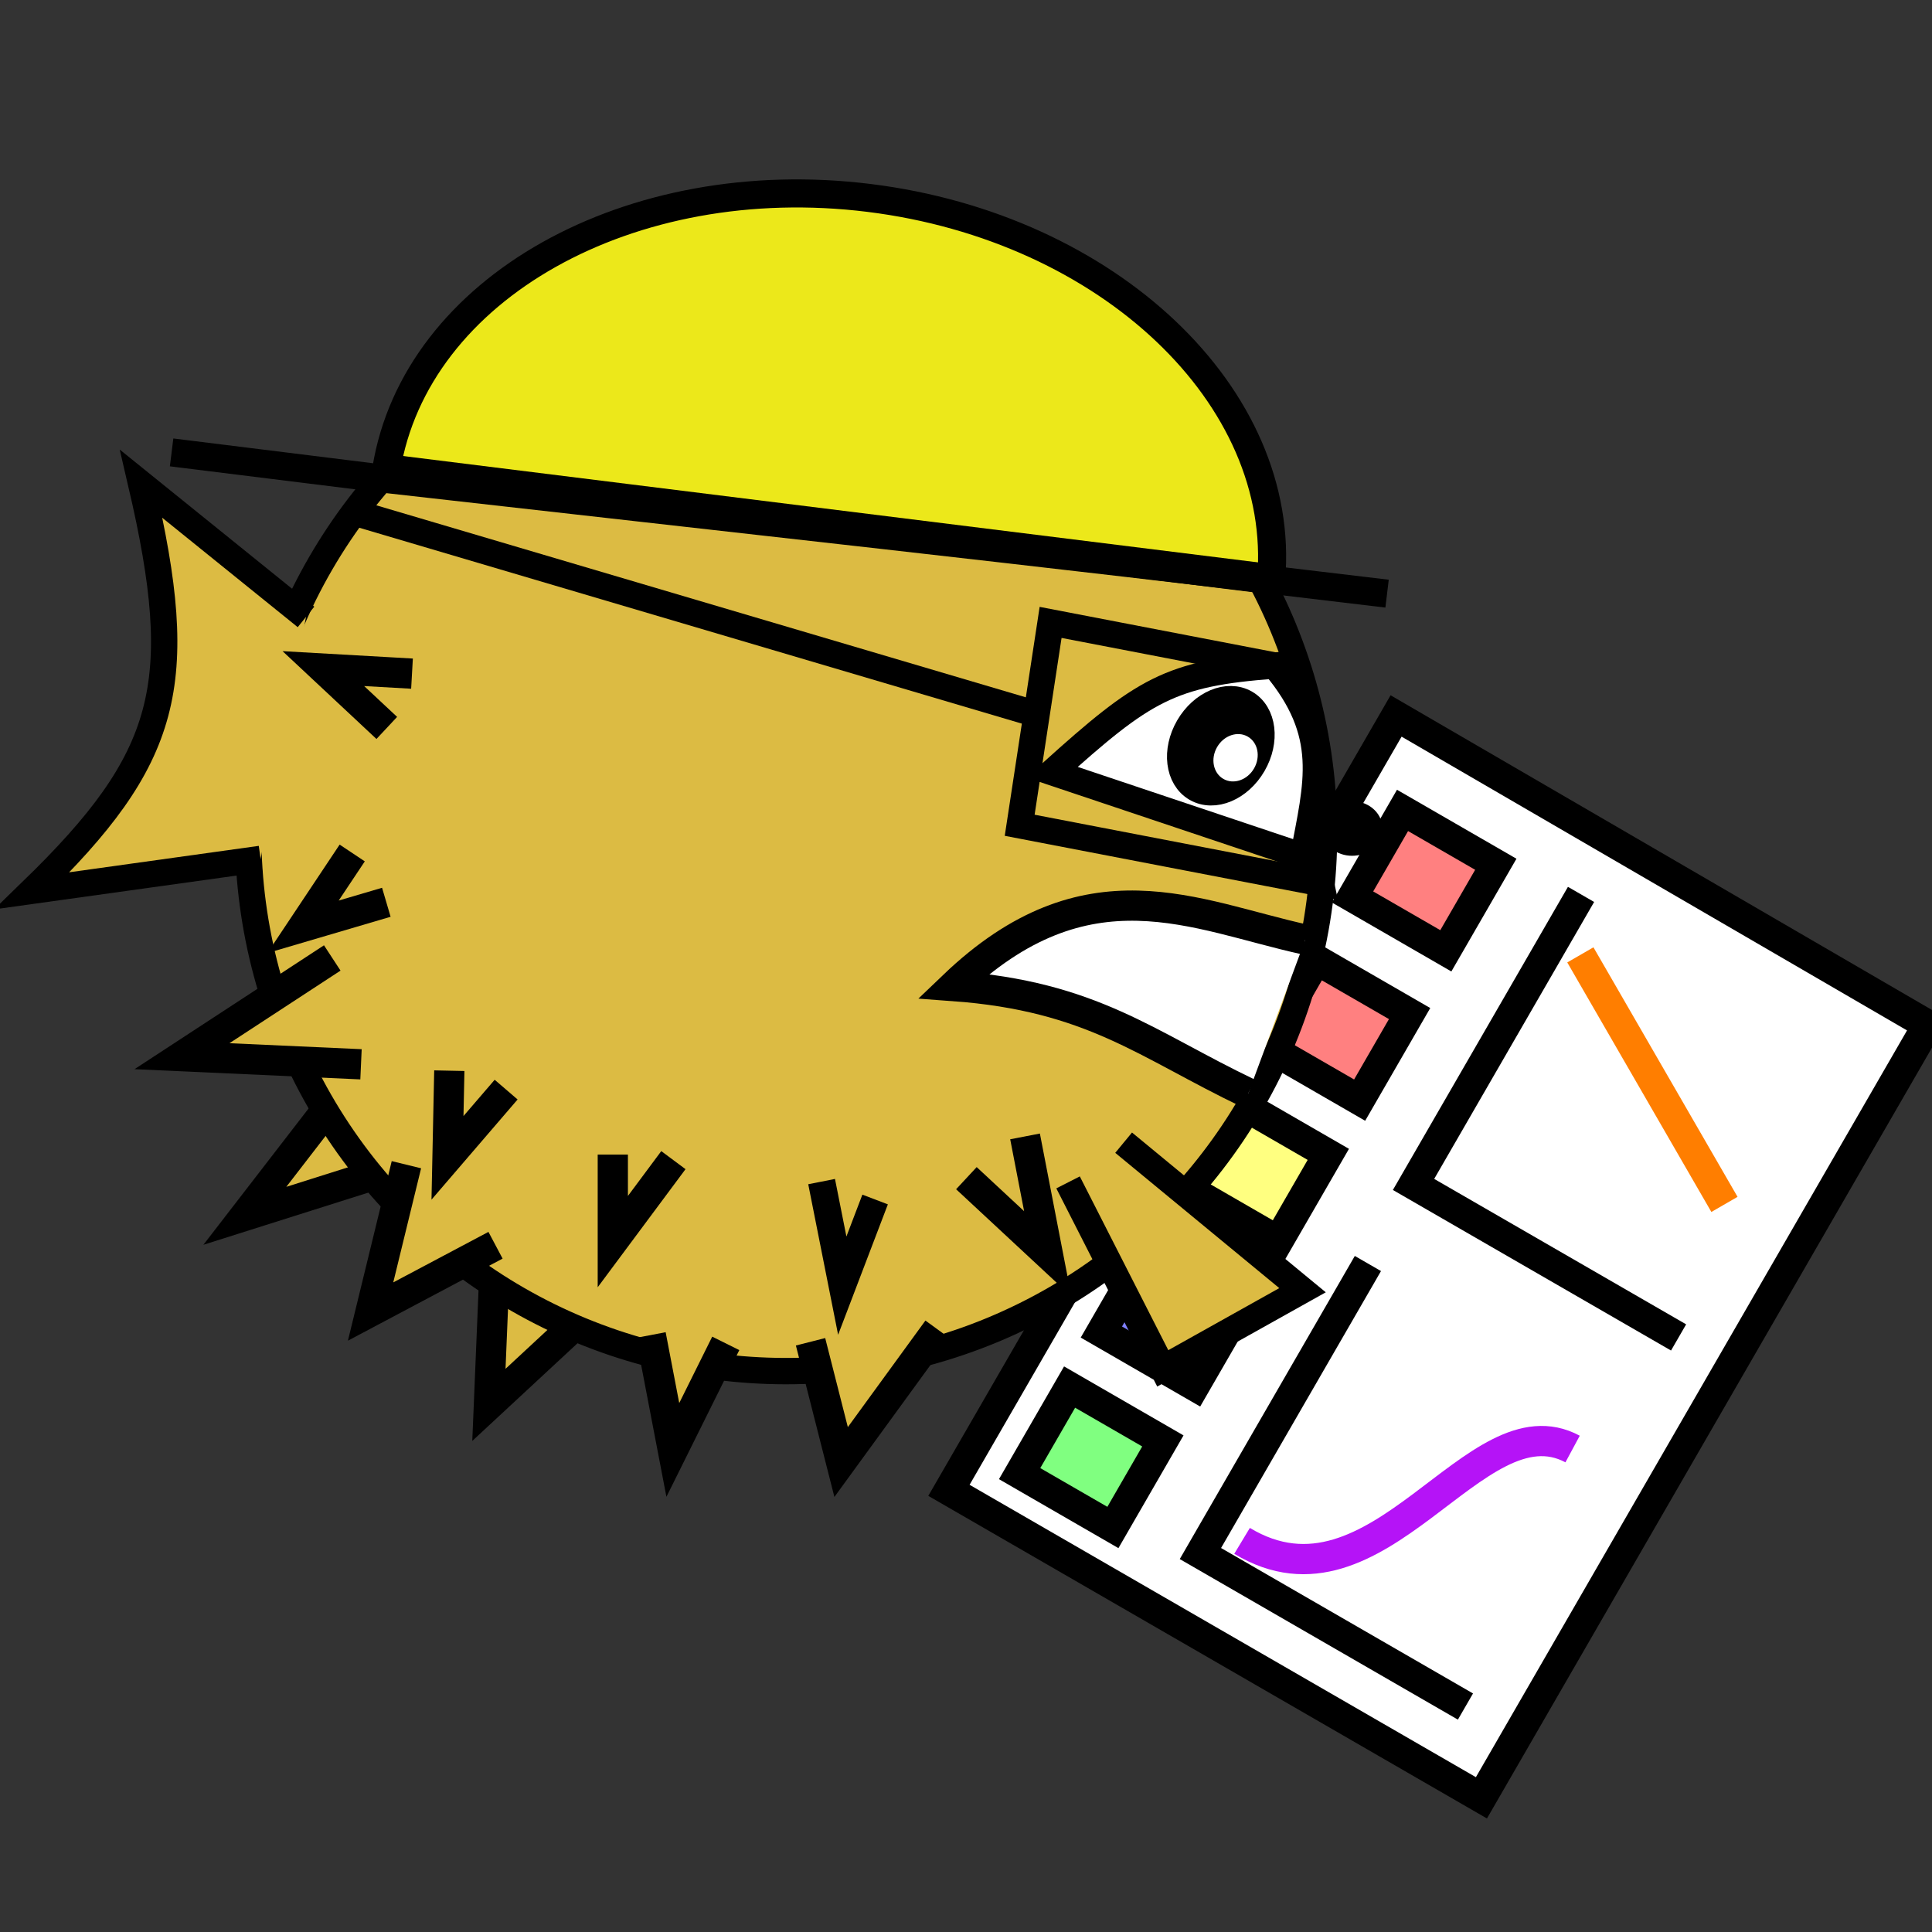 <?xml version="1.0" encoding="UTF-8" standalone="no"?>
<!-- Created with Inkscape (http://www.inkscape.org/) -->

<svg
   width="64"
   height="64"
   viewBox="0 0 16.933 16.933"
   version="1.1"
   id="svg5"
   inkscape:version="1.1.2 (0a00cf5339, 2022-02-04)"
   sodipodi:docname="puffy-testing.ink.svg"
   xmlns:inkscape="http://www.inkscape.org/namespaces/inkscape"
   xmlns:sodipodi="http://sodipodi.sourceforge.net/DTD/sodipodi-0.dtd"
   xmlns="http://www.w3.org/2000/svg"
   xmlns:svg="http://www.w3.org/2000/svg">
  <rect x="0" y="0" width="16.933" height="16.933" fill="#333333" stroke="none"/>
  <sodipodi:namedview
     id="namedview7"
     pagecolor="#ffffff"
     bordercolor="#666666"
     borderopacity="1.0"
     inkscape:pageshadow="2"
     inkscape:pageopacity="0.0"
     inkscape:pagecheckerboard="0"
     inkscape:document-units="mm"
     showgrid="false"
     units="px"
     width="64px"
     showguides="false"
     inkscape:zoom="10.439364"
     inkscape:cx="21.409349"
     inkscape:cy="28.97686"
     inkscape:window-width="1918"
     inkscape:window-height="1078"
     inkscape:window-x="0"
     inkscape:window-y="0"
     inkscape:window-maximized="1"
     inkscape:current-layer="layer1" />
  <defs
     id="defs2" />
  <g
     inkscape:label="Layer 1"
     inkscape:groupmode="layer"
     id="layer1">
    <path
       style="fill:#ffffff;fill-opacity:1;stroke:#000000;stroke-width:0.265px;stroke-linecap:butt;stroke-linejoin:miter;stroke-opacity:1"
       d="m 12.236,6.275 -3.919,6.787 4.667,2.695 3.911,-6.774 z"
       id="path23899"
       sodipodi:nodetypes="ccccc" />
    <rect
       style="fill:#ff8080;fill-opacity:1;stroke:#000000;stroke-width:0.265;stroke-miterlimit:4;stroke-dasharray:none;stroke-opacity:1"
       id="rect23901"
       width="0.944"
       height="0.876"
       x="14.197"
       y="0.005"
       transform="rotate(30)" />
    <rect
       style="fill:#ff8080;fill-opacity:1;stroke:#000000;stroke-width:0.265;stroke-miterlimit:4;stroke-dasharray:none;stroke-opacity:1"
       id="rect23903"
       width="0.944"
       height="0.876"
       x="14.197"
       y="1.516"
       transform="rotate(30)" />
    <rect
       style="fill:#ffff80;fill-opacity:1;stroke:#000000;stroke-width:0.265;stroke-miterlimit:4;stroke-dasharray:none;stroke-opacity:1"
       id="rect23905"
       width="0.944"
       height="0.876"
       x="14.197"
       y="2.941"
       transform="rotate(30)" />
    <rect
       style="fill:#8080ff;fill-opacity:1;stroke:#000000;stroke-width:0.265;stroke-miterlimit:4;stroke-dasharray:none;stroke-opacity:1"
       id="rect23907"
       width="0.944"
       height="0.876"
       x="14.197"
       y="4.408"
       transform="rotate(30)" />
    <rect
       style="fill:#80ff80;fill-opacity:1;stroke:#000000;stroke-width:0.265;stroke-miterlimit:4;stroke-dasharray:none;stroke-opacity:1"
       id="rect23909"
       width="0.944"
       height="0.876"
       x="14.197"
       y="5.841"
       transform="rotate(30)" />
    <path
       style="fill:none;stroke:#000000;stroke-width:0.265px;stroke-linecap:butt;stroke-linejoin:miter;stroke-opacity:1"
       d="m 13.857,7.839 -1.468,2.542 2.323,1.341"
       id="path23911" />
    <path
       style="fill:none;stroke:#ff7e00;stroke-width:0.265px;stroke-linecap:butt;stroke-linejoin:miter;stroke-opacity:1"
       d="m 13.851,8.369 1.263,2.187"
       id="path23913" />
    <path
       style="fill:none;stroke:#000000;stroke-width:0.265px;stroke-linecap:butt;stroke-linejoin:miter;stroke-opacity:1"
       d="m 11.989,11.074 -1.468,2.542 2.323,1.341"
       id="path23915" />
    <path
       style="fill:none;stroke:#b513f7;stroke-width:0.265px;stroke-linecap:butt;stroke-linejoin:miter;stroke-opacity:1"
       d="m 10.886,13.505 c 1.198,0.722 2.042,-1.265 2.897,-0.805"
       id="path23917"
       sodipodi:nodetypes="cc" />
    <path
       style="fill:#dcbb43;fill-opacity:1;stroke:#000000;stroke-width:0.265px;stroke-linecap:butt;stroke-linejoin:miter;stroke-opacity:1"
       d="M 3.174,9.324 2.146,10.656 3.562,10.208"
       id="path26730"
       sodipodi:nodetypes="ccc" />
    <path
       style="fill:#dcbb43;fill-opacity:1;stroke:#000000;stroke-width:0.265px;stroke-linecap:butt;stroke-linejoin:miter;stroke-opacity:1"
       d="m 4.343,10.914 -0.058,1.399 0.988,-0.917"
       id="path27059"
       sodipodi:nodetypes="ccc" />
    <circle
       style="fill:#dcbb43;fill-opacity:1;stroke:#000000;stroke-width:0.231;stroke-miterlimit:4;stroke-dasharray:none;stroke-opacity:1"
       id="path1114"
       cx="8.545"
       cy="5.27"
       r="4.715"
       transform="rotate(15)" />
    <path
       style="fill:#dcbb43;fill-opacity:1;stroke:#000000;stroke-width:0.231px;stroke-linecap:butt;stroke-linejoin:miter;stroke-opacity:1"
       d="M 2.682,5.407 1.238,4.241 C 1.648,6 1.479,6.644 0.282,7.807 L 2.284,7.528"
       id="path1405"
       sodipodi:nodetypes="cccc" />
    <path
       style="fill:none;stroke:#000000;stroke-width:0.231px;stroke-linecap:butt;stroke-linejoin:miter;stroke-opacity:1"
       d="M 9.208,5.455 8.937,7.233 11.577,7.741 11.171,5.833 Z"
       id="path1407"
       sodipodi:nodetypes="ccccc" />
    <path
       style="fill:#dcbb43;fill-opacity:1;stroke:#000000;stroke-width:0.231px;stroke-linecap:butt;stroke-linejoin:miter;stroke-opacity:1"
       d="m 9.361,10.363 0.83,1.63 1.225,-0.685 -1.568,-1.293"
       id="path1419" />
    <path
       id="path1991"
       style="fill:#ece81a;fill-opacity:1;stroke:#000000;stroke-width:0.246px;stroke-linecap:butt;stroke-linejoin:miter;stroke-opacity:1"
       d="M 12.157,5.203 C 9.027,4.827 6.41,4.541 3.374,4.197 L 1.504,3.965 M 11.141,5.077 C 11.279,3.477 9.718,1.996 7.619,1.735 5.52,1.474 3.644,2.527 3.386,4.112"
       sodipodi:nodetypes="ccccsc" />
    <path
       style="fill:none;stroke:#000000;stroke-width:0.231px;stroke-linecap:butt;stroke-linejoin:miter;stroke-opacity:1"
       d="M 9.18,6.288 3.037,4.472"
       id="path16635" />
    <path
       style="fill:#ffffff;fill-opacity:1;stroke:#000000;stroke-width:0.231px;stroke-linecap:butt;stroke-linejoin:miter;stroke-opacity:1"
       d="M 9.221,6.768 C 10.023,6.046 10.252,5.9 11.171,5.833 c 0.504,0.6 0.372,1.031 0.251,1.673 z"
       id="path17150"
       sodipodi:nodetypes="cccc" />
    <path
       style="fill:#ffffff;fill-opacity:1;stroke:#000000;stroke-width:0.265px;stroke-linecap:butt;stroke-linejoin:miter;stroke-opacity:1"
       d="M 11.44,8.235 C 10.468,8.022 9.528,7.52 8.356,8.642 9.573,8.731 10.045,9.153 10.941,9.582"
       id="path27830"
       sodipodi:nodetypes="ccc" />
    <ellipse
       style="fill:#000000;fill-opacity:1;stroke:#000000;stroke-width:0.231;stroke-miterlimit:4;stroke-dasharray:none;stroke-opacity:1"
       id="path20224"
       cx="12.535"
       cy="0.287"
       rx="0.327"
       ry="0.432"
       transform="rotate(30.107)" />
    <ellipse
       style="fill:#000000;fill-opacity:1;stroke:#000000;stroke-width:0.265;stroke-miterlimit:4;stroke-dasharray:none;stroke-opacity:1"
       id="path20680"
       cx="11.85"
       cy="7.261"
       rx="0.134"
       ry="0.107" />
    <ellipse
       style="fill:#ffffff;fill-opacity:1;stroke:none;stroke-width:0.176;stroke-miterlimit:4;stroke-dasharray:none;stroke-opacity:1"
       id="path20990"
       cx="12.699"
       cy="0.337"
       rx="0.187"
       ry="0.214"
       transform="rotate(30)" />
    <path
       style="fill:none;stroke:#000000;stroke-width:0.265px;stroke-linecap:butt;stroke-linejoin:miter;stroke-opacity:1"
       d="M 3.386,4.112 11.141,5.077"
       id="path25068" />
    <path
       style="fill:#dcbb43;fill-opacity:1;stroke:#000000;stroke-width:0.265px;stroke-linecap:butt;stroke-linejoin:miter;stroke-opacity:1"
       d="M 2.912,8.396 1.595,9.257 3.164,9.328"
       id="path25480"
       sodipodi:nodetypes="ccc" />
    <path
       style="fill:#dcbb43;fill-opacity:1;stroke:#000000;stroke-width:0.265px;stroke-linecap:butt;stroke-linejoin:miter;stroke-opacity:1"
       d="M 3.562,10.208 3.248,11.495 4.343,10.914"
       id="path25482"
       sodipodi:nodetypes="ccc" />
    <path
       style="fill:#dcbb43;fill-opacity:1;stroke:#000000;stroke-width:0.265px;stroke-linecap:butt;stroke-linejoin:miter;stroke-opacity:1"
       d="m 5.704,11.701 0.193,1.007 0.464,-0.934"
       id="path25484"
       sodipodi:nodetypes="ccc" />
    <path
       style="fill:#dcbb43;fill-opacity:1;stroke:#000000;stroke-width:0.265px;stroke-linecap:butt;stroke-linejoin:miter;stroke-opacity:1"
       d="m 7.104,11.76 0.268,1.054 0.846,-1.162"
       id="path25486"
       sodipodi:nodetypes="ccc" />
    <path
       style="fill:none;stroke:#000000;stroke-width:0.265px;stroke-linecap:butt;stroke-linejoin:miter;stroke-opacity:1"
       d="M 3.087,7.476 2.656,8.123 3.386,7.908"
       id="path27448" />
    <path
       style="fill:none;stroke:#000000;stroke-width:0.265px;stroke-linecap:butt;stroke-linejoin:miter;stroke-opacity:1"
       d="M 3.938,9.384 3.922,10.148 4.436,9.55"
       id="path27452" />
    <path
       style="fill:none;stroke:#000000;stroke-width:0.265px;stroke-linecap:butt;stroke-linejoin:miter;stroke-opacity:1"
       d="m 5.371,10.119 v 0.763 l 0.531,-0.714"
       id="path27456" />
    <path
       style="fill:none;stroke:#000000;stroke-width:0.239px;stroke-linecap:butt;stroke-linejoin:miter;stroke-opacity:1"
       d="m 7.201,10.356 0.181,0.912 0.288,-0.755"
       id="path27460" />
    <path
       style="fill:none;stroke:#000000;stroke-width:0.265px;stroke-linecap:butt;stroke-linejoin:miter;stroke-opacity:1"
       d="M 8.47,10.326 9.183,10.989 8.984,9.96"
       id="path27462" />
    <path
       style="fill:none;stroke:#000000;stroke-width:0.265px;stroke-linecap:butt;stroke-linejoin:miter;stroke-opacity:1"
       d="M 3.611,5.904 2.834,5.86 3.39,6.38"
       id="path32492" />
  </g>
</svg>
